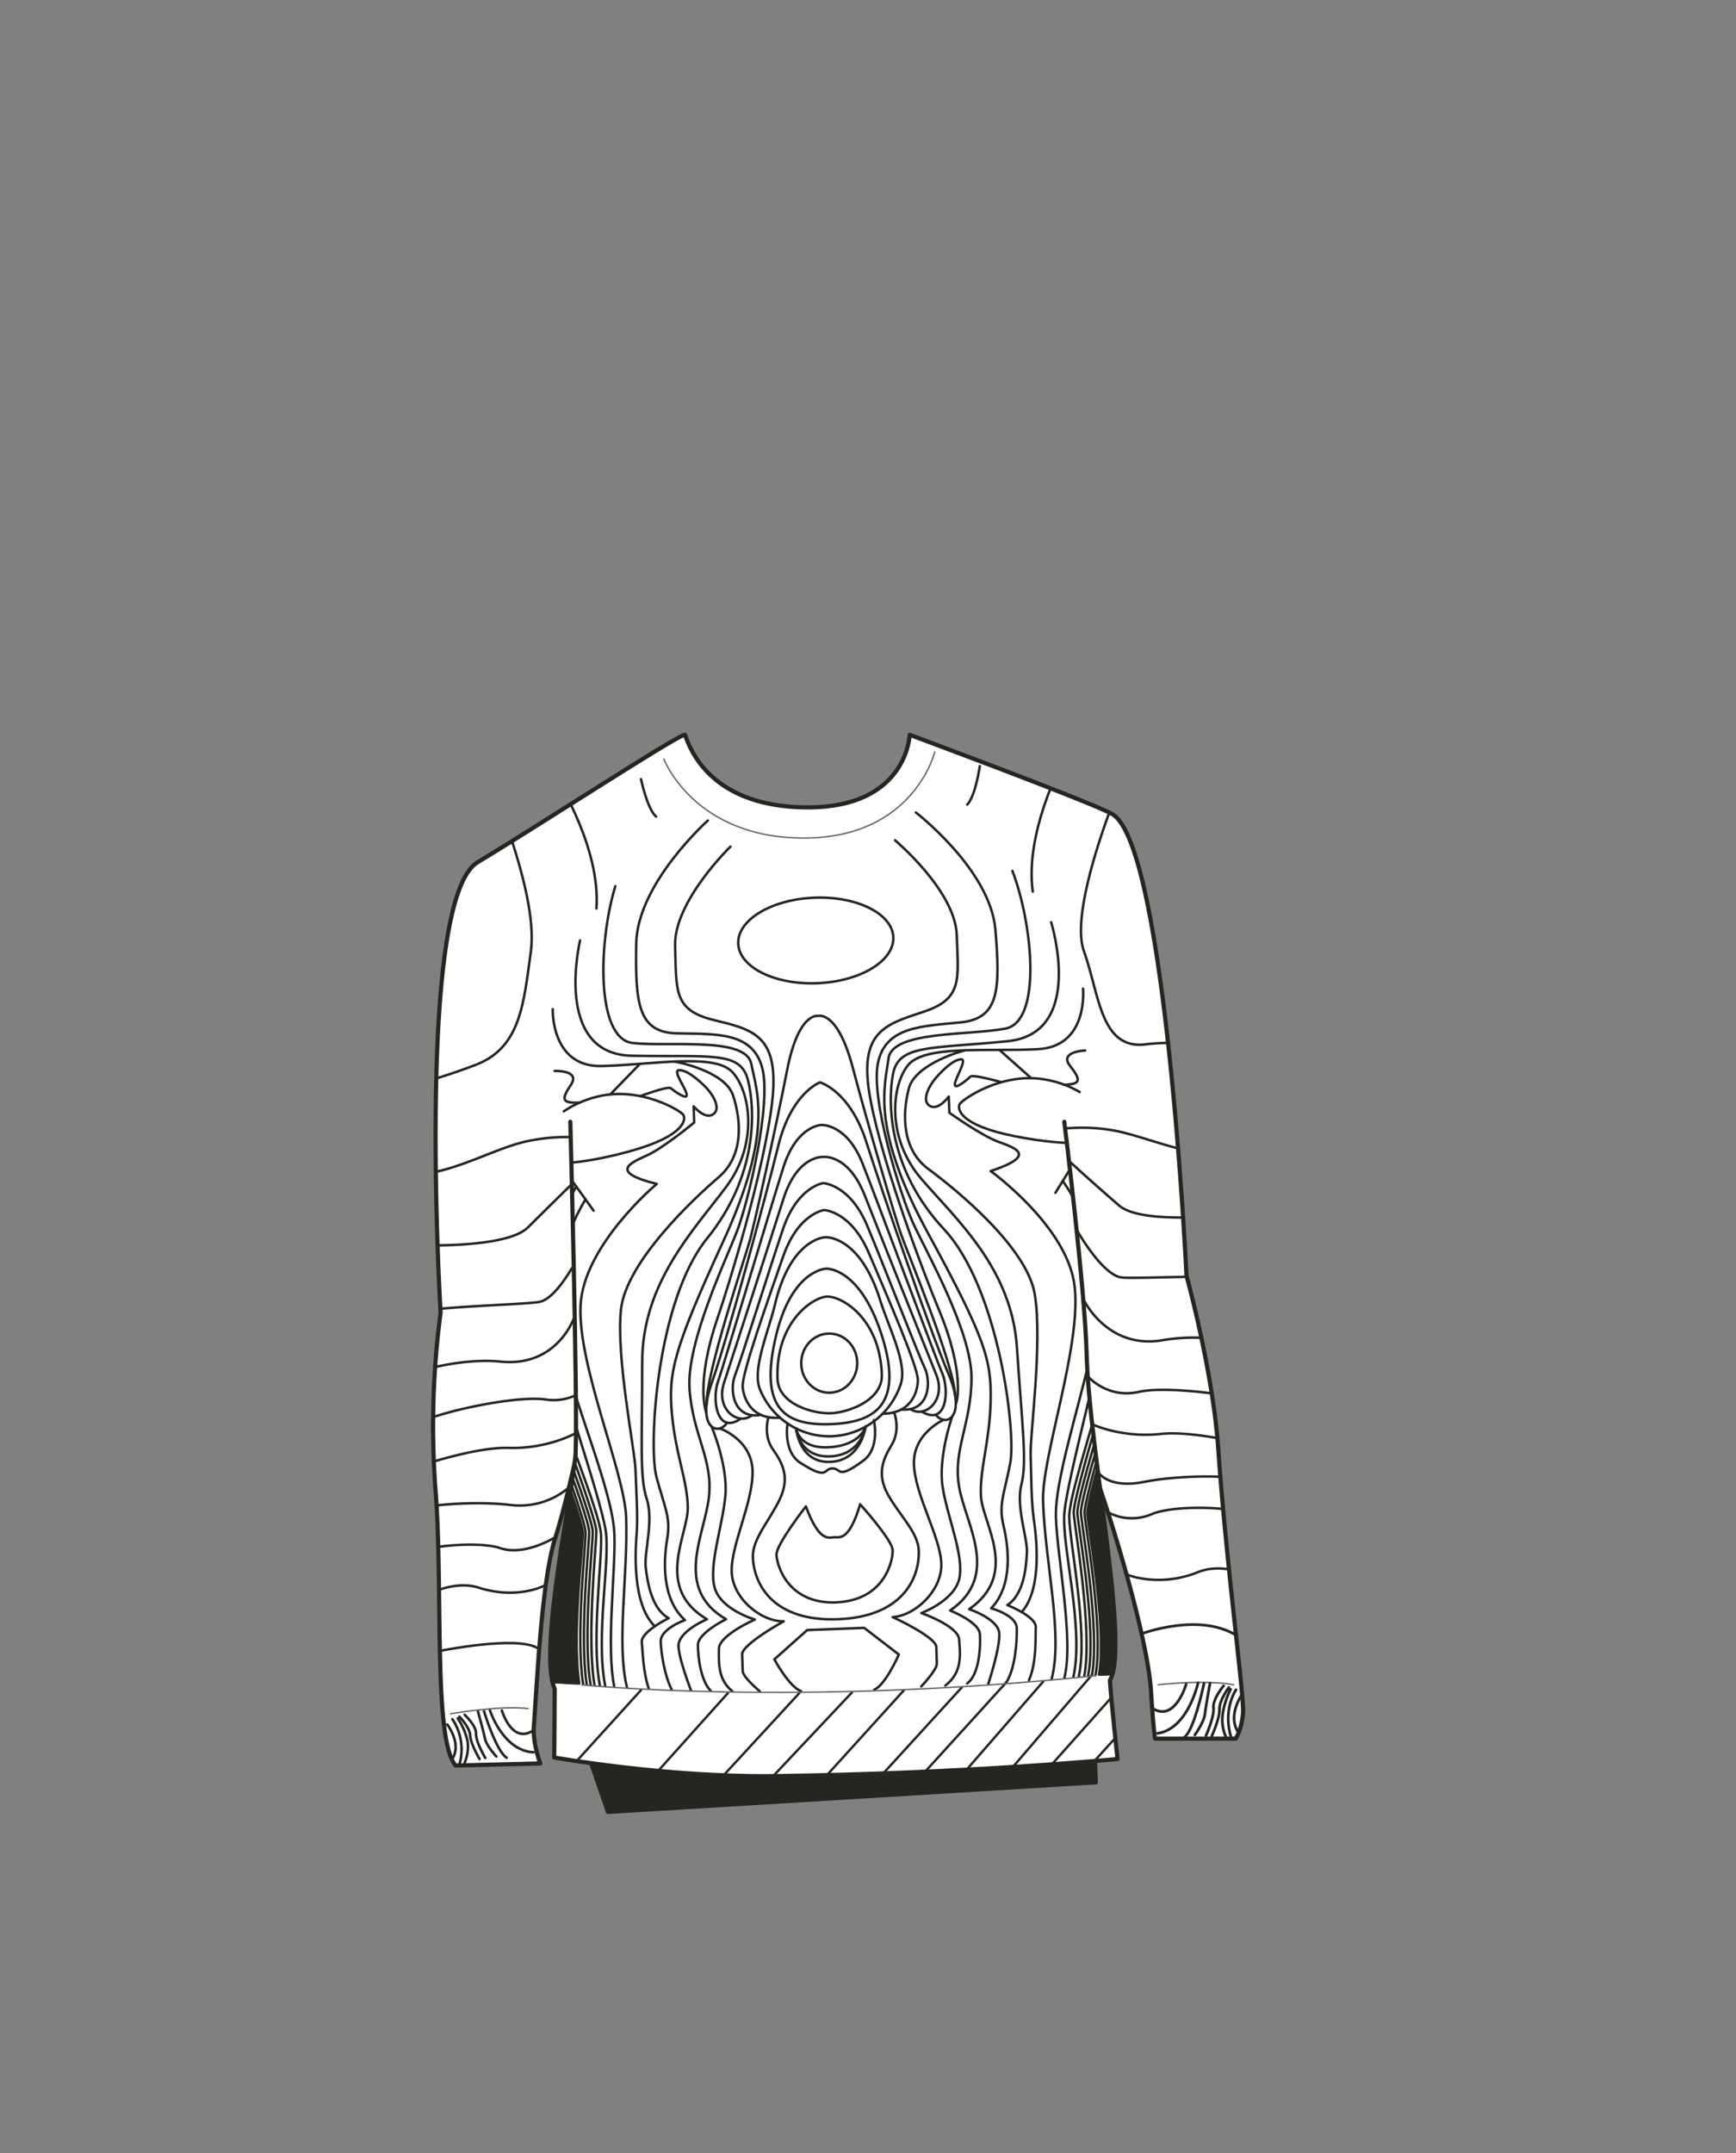 <svg xmlns="http://www.w3.org/2000/svg" width="1250" height="1550" viewBox="0 0 1250 1550"><rect x="0" y="0" width="1250" height="1550" fill="#808080" stroke="none"/><defs><clipPath id="a"><path d="M877.23-557c-3.83-55.87-37.47-431.58-75.77-456.57-33.32-21.7-85.46-43.44-122.71-56.13-13.69-19.43-40.17-28.19-40-26 0 0 14.31 10.13 13.16 25.65-7.45 22.84-58.66 194.63-81.35 289.55-20-96-64.9-277.94-66.09-292.48-1-11.83 5.6-16.15 5.6-16.15l.28-6.84s-26.55 7.51-35.45 26.36c0 0-105.14 71.63-131 90.37-44.73 27-35.81 384-30.28 452.4 5.65 69.91 3 199.59 6.16 203.57 6.52 8.08 84.32-2.58 84.32-2.58l.52 25.49 3.08-.12 34.2 272.92L600.65-37 608-199.41l25.52-8.68 25.2 171.46L819-44.6l-15.33-270.59 4.57-.59-3-78.56 9.36 36.6c25.12.15 90.23-.41 90.88-10.27.8-12.22-22.67-107.71-28.25-188.99z" fill="none"/></clipPath><clipPath id="b"><path d="M410.65 807.61s5.34 199.1 3.83 238.13c-.83 21.49-27.4 142.88-15.09 170.06 0 13-.32 49.48-.32 49.48s80.59 14.31 157.59 13.38c137.52-1.65 248-12.3 248-12.3s-4.69-43-5.46-56.63c14.49-25-15-164.89-16.77-234.84-1.22-47.59-16.09-167.28-16.09-167.28s42.22-47.43 35.08-221.16C801.55 583.36 655 529 655 529s-17.69 52.06-66.25 52.06-95.48-52-95.48-52-84.27 49.44-149.34 91.7c-32.06 58.09 66.72 186.85 66.72 186.85z" fill="none"/></clipPath></defs><g clip-path="url(#a)"><path fill="#262521" d="M284.4-1072.12h693.28V55.9H284.4z"/><path fill="#3f4954" opacity=".6" d="M337.85-1068.78h10.25V18.33h-10.25zM317.34-1068.78h10.25V18.33h-10.25zM358.43-1068.78h10.25V18.33h-10.25zM378.92-1068.78h10.25V18.33h-10.25zM399.49-1068.78h10.25V18.33h-10.25zM420.76-1068.78h10.25V18.33h-10.25zM441.34-1068.78h10.25V18.33h-10.25zM461.83-1068.78h10.25V18.33h-10.25zM482.41-1068.78h10.25V18.33h-10.25zM503.73-1068.78h10.25V18.33h-10.25zM524.3-1068.78h10.25V18.33H524.3zM648.2-1068.78h10.25V18.33H648.2zM627.69-1068.78h10.25V18.33h-10.25zM668.78-1068.78h10.25V18.33h-10.25zM689.26-1068.78h10.25V18.33h-10.25zM709.84-1068.78h10.25V18.33h-10.25zM731.11-1068.78h10.25V18.33h-10.25zM751.69-1068.78h10.25V18.33h-10.25zM772.18-1068.78h10.25V18.33h-10.25zM792.76-1068.78h10.25V18.33h-10.25zM814.07-1068.78h10.25V18.33h-10.25zM834.65-1068.78h10.25V18.33h-10.25zM856.11-1068.78h10.25V18.33h-10.25zM876.69-1068.78h10.25V18.33h-10.25zM897.3-1068.78h10.25V18.33H897.3zM544.79-1068.78h10.25V18.33h-10.25zM565.37-1068.78h10.25V18.33h-10.25zM586.33-1068.78h10.25V18.33h-10.25zM606.9-1068.78h10.25V18.33H606.9z"/></g><path fill="#262521" stroke="#262521" stroke-linecap="round" stroke-linejoin="round" stroke-width="3" d="M417.38 1245.48l20.35 58.97 351.31-21.32-2.1-56.62-369.56 18.97z"/><path d="M421.22 1019s-11.62 57.38-21.45 88.33-13.09 105-15.36 135.22c-1 12.66 4.65 27 4.65 27l-61 1.5c-16.33-18.74-8.92-129.52-14.45-197.94A619.79 619.79 0 01317.25 945s-18.05-297.29 26.68-324.24 148.41-94.52 149.37-91.67c4.12 12.15 19.69 50.63 84.76 52.13C653.4 583 655 529 655 529s135.55 50.34 146.43 57.44c38.3 25 52.89 331.94 52.89 331.94s19 68.76 22.88 124.63c5.58 81.26 18.66 177.57 17.85 189.79s-5.3 18.89-5.3 18.89h-58.1s-1.25-8-2.89-34.36c-2.47-39.8-31-134-48.07-177.22" fill="#fff" stroke="#262521" stroke-linecap="round" stroke-linejoin="round" stroke-width="3"/><path d="M834 1212.88s32.63-3.84 54.36 0M478 546.43s21.5 56.9 100.8 56.9 94.27-62 94.27-62" fill="none" stroke="#636363" stroke-linecap="round" stroke-linejoin="round"/><path d="M410.65 807.61s5.34 199.1 3.83 238.13c-.83 21.49-27.4 142.88-15.09 170.06 0 13-.32 49.48-.32 49.48s80.59 14.31 157.59 13.38c137.52-1.65 248-12.3 248-12.3s-4.69-43-5.46-56.63c14.49-25-15-164.89-16.77-234.84-1.22-47.59-16.09-167.28-16.09-167.28" fill="#fff" stroke="#262521" stroke-linecap="round" stroke-linejoin="round" stroke-width="3"/><path d="M798.65 585.23c-10.44 28.64-25.94 77.85-18.2 99.48 11.27 31.47 11.91 71.3 44.66 67.12a138.06 138.06 0 0116-1M767.71 812.37s19.74-2.21 40 2.71c12.43 3 25.7 7.79 39.18 11.31M770.5 836.51s16.38 15.08 35.29 31.36c8 6.9 26.94 8.77 46.11 8.65M775.29 885.4s18.37 32.85 32.51 34.3c6 .62 25.51-.12 46.78-.47M780 935.15s16.93 36.86 57.64 29.62a131.13 131.13 0 0127.44-1.65M783.91 991.48s13.9 15.66 36.19 10.55c10.7-2.46 32-1.57 52.42 1.11M786.94 1025.58s20.8 9.79 48.92 6.74c11.12-1.21 26.36.5 40.73 3M790.53 1059.61s6.93 12.5 33.43 7.22c15-3 36.68-4.42 54.71-3.66M797.29 1088.43a36.27 36.27 0 0032 1.66c9.72-4.22 31.86-5.64 51.42-3.76M812 1133.8s22.82 9.3 50.68-2c7-2.82 14.55-3.13 22-2" fill="none" stroke="#262521" stroke-linecap="round" stroke-linejoin="round" stroke-width="1.78"/><path d="M854.06 1212.53s-8 27.74-24.21 17.3M862.63 1211.58s-7.19 33.2-29.16 36.29M866.9 1212s-6.71 32.7-13.87 38.49M871.26 1211.86s-2.92 15.87-3.63 22-7.29 15.16-7.29 15.16M881 1213.74s-7.9 9.42-7.23 15.79-5.41 20-5.41 20M884.82 1214.94s-7 9.22-6.74 15.62-5.55 19.41-5.55 19.41M886.11 1216.19a57.16 57.16 0 00-5.75 18.07 30.41 30.41 0 002.92 17.41M890 1216.51s-10.09 14.44-3.21 35.19M894 1220.45s-10.34 14.7-2.36 26.69" fill="none" stroke="#262521" stroke-linecap="round" stroke-linejoin="round" stroke-width="1.95"/><path d="M409 818.6s-19.84-.68-39.7 5.78c-17.44 5.68-36.4 15.09-55.52 19.26M410.85 853.35S398 865.9 380.18 883.6c-10.16 10.11-40.73 12.65-65.1 13M411.75 913.06c-6 10-15.08 22.71-23.4 24.21s-42.44 2.39-71.26 4.93M413.55 948.21s-11.93 36.15-53 32.06c-15.41-1.53-31.93.54-46.56 3.72M413.84 1004.8a37.79 37.79 0 01-21.11 2.72c-16.35-2.45-56.2 4.55-80.86 12.67M414.34 1031.88s-20.09 11.37-48.35 10.5c-14.9-.46-36.77 4.81-54.12 9.9M410.14 1070.32s-16 16.34-42.81 13.12c-14.59-1.76-35.38-1.6-52.94.35M400 1106.56s-22.15 14.11-40 7.92c-8.76-3-27-3.18-44.38-.87M392.77 1141.15s-19.55 10.94-48.08 1.85c-9.23-2.94-19.23-1.62-28.54 1.5" fill="none" stroke="#262521" stroke-linecap="round" stroke-linejoin="round" stroke-width="1.78"/><path d="M361.37 1231.45s7.26 24.74 22.76 14.21M352.75 1231.23s9.27 29.16 31.4 30.29M348.52 1232s8.76 28.74 16.26 33.39M344.16 1232.12s3.9 14 5 19.43 8.24 13 8.24 13M334.55 1234.52s8.48 7.85 8.21 13.58 6.66 17.5 6.66 17.5M330.81 1235.88s7.52 7.73 7.71 13.47 6.77 17 6.77 17M329.6 1237.09a47.64 47.64 0 016.88 15.73c1.92 8.82-2.61 18-2.61 18M325.73 1237.67a39 39 0 015 32.87M322 1241.49s10.79 13.72 3.59 25" fill="none" stroke="#262521" stroke-linecap="round" stroke-linejoin="round" stroke-width="1.85"/><path d="M368.54 605.07c7.49 23.06 16.88 57.1 13.69 80-5.1 36.57-7.07 68.77-39.22 81.35-9.39 3.67-19.4 7-28.87 10" fill="none" stroke="#262521" stroke-linecap="round" stroke-linejoin="round" stroke-width="1.78"/><path d="M822 1176.2s40.87-15.52 68 1" fill="none" stroke="#262521" stroke-linecap="round" stroke-linejoin="round" stroke-width="1.95"/><path d="M316.78 1188.52s54.91-11.1 70-2.15" fill="none" stroke="#262521" stroke-linecap="round" stroke-linejoin="round" stroke-width="1.78"/><g clip-path="url(#b)" stroke="#262521" stroke-linecap="round" stroke-linejoin="round"><ellipse cx="597.07" cy="981.35" rx="21.3" ry="20.16" transform="rotate(-89.02 597.08 981.352)" stroke-width="1.78" fill="none"/><path d="M598.26 1017.42c12.68-.49 37.3-9.33 36.7-27.72-1.35-41-29.26-56.65-39.46-56.26s-37 18.16-35.67 59.16c.6 18.4 25.74 25.31 38.43 24.82z" fill="none" stroke-width="1.78"/><path d="M598.56 1025.25c32.16-1.24 53-14.59 35.46-66.64-15-44.4-37.15-45.35-39.1-45.28s-25.13 2.45-36.11 48.19c-12.95 53.92 7.59 64.98 39.75 63.73z" fill="none" stroke-width="1.78"/><path d="M599.08 1034a54.69 54.69 0 0049.48-37.54c5-14.82-8.67-40.71-14.81-60.44-14-44.78-37.24-45.35-39.19-45.28h-.38c-1.95.07-25.14 2.44-36.12 48.19-4.83 20.14-16.78 47-10.81 61.42a53.92 53.92 0 0051.83 33.65z" fill="none" stroke-width="1.78"/><ellipse cx="587.35" cy="677.1" rx="55.89" ry="30.8" transform="rotate(-2.36 586.394 676.023)" stroke-width="1.78" fill="none"/><path d="M635.51 1017.75c19.87 0 25.13-14.51 25.4-24s-22.29-61-35.18-91.4-32.28-31.2-32.28-31.2-18.75 2.26-29.6 33.59-30 84.43-29.09 93.89 7.09 23.5 26.91 22" fill="none" stroke-width="1.78"/><path d="M649 1014.74c20.74 1.72 21.4-20.39 16.87-29.83s-29-72.7-41.41-102.44-31.66-30.72-31.66-30.72-18.63 2.44-29 33.06-30.67 95.61-34.57 105.38-1.79 31.81 18.77 28.45" fill="none" stroke-width="1.78"/><path d="M655.58 1014.4c10.21 7.13 26-6.06 18.58-24.66s-39.31-98.06-51.37-128.82-30.32-28-30.32-28-18.39-1.29-28.4 30.31-36.59 113.33-42.79 132.46 10.44 31.06 20.16 23.16" fill="none" stroke-width="1.78"/><path d="M663.79 1016.3c18.09 10.72 19.8-15.66 14.67-27.64s-46-122.15-57.38-151-29.64-27.77-29.64-27.77-17.69.33-27.2 30-43 142.69-47.32 155-.89 38.52 16.45 26.43" fill="none" stroke-width="1.78"/><path d="M674 1018.71c7.06 9 22.36 1.68 8.82-29.93s-47.18-129.53-59-166.56-33.41-43-33.41-43-20.61 7.58-29.95 45.42S524 962.79 512.57 995.36s4.31 38.66 10.76 29.17" fill="none" stroke-width="1.78"/><path d="M687.77 1004.85c-.82-22.86-34.68-103.78-39-116.25S625 810 614 768.51s-24.86-37.11-24.86-37.11-14.08-3.32-22.36 38.93S543.47 880 540 892.8s-32 96.11-31.27 119" fill="none" stroke-width="1.78"/><path d="M525.94 609.52s-40.88 39.61-39.83 71.48-1.46 46.09 27.38 53.22 48.25 10.69 42.4 59.95-31.42 132-39 154.05c-16.6 48.55-8.37 68.62-8.37 68.62" fill="none" stroke-width="1.78"/><path d="M509.71 590.7s-50.87 45.3-51.61 88.72 1.48 63.89 29.38 64.52 54.1-1.3 61.25 24.47-10.05 96.88-17.73 117.16-36.92 80.78-34.5 114.43 16.84 50.08 14 77.35-26 66.08 12.29 88.38c0 0-20.24 9.8-20.27 18.56 0 8 1.88 25.58 9.22 32.94" fill="none" stroke-width="1.78"/><path d="M443.05 638c-12.26 40.21-14.05 109.91 12.53 112.88s81.48-4.86 85.37 15 16.2 48.79-20.13 127.68-39.59 94.93-37 124.27 11.32 48.42 11.42 67.83-24.3 57.69 13.8 80.08c0 0-20.5 8.58-20.48 19.06 0 7.08 5.41 22.66 8.9 32" fill="none" stroke-width="1.78"/><path fill="none" stroke-width="1.7" d="M461.52 1216.79l-47.61 52.49M524.11 1218.91l-54.12 60.37M575.5 1218.95l-61.24 66.5M613.44 1218.44l-64.11 68.06M650.66 1217.09l-61.37 67.66M692.62 1214.7l-63.01 69.02M724.47 1211.3l-64.06 70.46M751.3 1210.44l-59.89 68.89M786.36 1205.65l-59.44 69.22M801.11 1221.13l-46.13 51.78M802.64 1251.7l-14.95 16.48"/><path d="M417.69 677.06s-19.77 81.87 37.21 83 78.34-3.75 83.69 17.65 7.1 68.77-29.39 113.77-42.46 149.5-36.5 171.89 10.35 28.85 7.73 44.4-4.26 43.11 12.75 58.58c0 0-17.74 6.2-17.44 15.57.27 8 2.7 24.11 7.86 34.39" fill="none" stroke-width="1.78"/><path d="M398 726.54s-1.46 41.83 35.27 40.93 81.18-9.55 94.06 4.33 19.07 51.27-4.45 82.66-60.45 69.25-60.46 126.17-2 82.49 3.23 98.4-2 38.58-.7 49.48 4.29 29.72 16.5 36.45c0 0-20.25 9.85-19.35 17.46.77 6.5.85 20.94 5 33.13M402.31 563.21s30.25 48.11 27.13 90.81M461.56 560.92s4.36 21.2 10.88 27" fill="none" stroke-width="1.78"/><path d="M399.37 771s18.84-.73 11.7 10-6.61 13.27 6.3 12.78" fill="none" stroke-width="1.78"/><path d="M388 818.18s11.6-21.18 42.23-28.72S490 799.5 492 802.59s1.52 15.13-38.29 26.17-59.07 8.61-59.07 8.61M402.93 837.56l24.49 34.02M439.54 787.8l20.74-21.38" fill="none" stroke-width="1.78"/><path d="M461 789.15s19.88-7.41 21.93-5.75 12.33 9.35 11.5 4.45-10.43-17.21-5.43-17.4 12.55 5.56 18.9 12 11.31 16.11 5.44 19.87-13.88-5.82-13.88-5.82l.39 11.63s-21.85 18.11-33.67 23.51-28.32 12 6.69 20.7c0 0-53.09 44.34-54.88 88s31.81 119.92 32.87 152.15c1.38 42-7.14 90.47.58 122.26" fill="none" stroke-width="1.78"/><path d="M485.68 764.22s36.19 6.37 42.17 24.47 7.69 43.34-10.28 58.72-67 61.21-70.49 95.71S457.13 1044 457.59 1058s1.77 33.44.84 45.82-3.49 50.66 13 66.94M573.24 1028.34s1.67 15.08 24.19 13.55 25.84-14.82 25.84-14.82" fill="none" stroke-width="1.78"/><path d="M573.24 1028.34s1.87 21 24.41 20.15 25.62-21.42 25.62-21.42" fill="none" stroke-width="1.78"/><path d="M573.24 1028.34s2 25 24.54 24.11 25.49-25.38 25.49-25.38" fill="none" stroke-width="1.78"/><path d="M629.18 1022.34s4.84 20-7.53 29.18c-19.31 14.35-15.69 5.39-22.43 5.65s-2.54 8.91-22.74-3.9c-12.94-8.21-9.43-28.53-9.43-28.53M601.82 1153.6c35.3-1.37 41.18-30.19 40.94-37.58S619.34 1083 619.34 1083c-8 26.88-15.07 23.57-18.77 23.71s-10.58 4-20.29-22.2c0 0-21.43 27.4-21.18 34.79s8 35.69 43.29 34.32M629.52 1216.45c8.17-3.47 17.69-25.31 17.69-25.31l-25-19.2-41 1.58-23.65 21.09s10.86 20 19.24 22.88" fill="none" stroke-width="1.78"/><path d="M643.77 1016.76s5 12.42-1.7 23.43-10.73 21.5-2.52 36.14 21.59 27 22 40c.66 19.84-11.69 47.61-58.17 49.4s-60.63-25-61.27-44.78c-.42-13 12.11-26.33 19.34-41.57s2.57-25.39-4.87-35.86-3.24-23.23-3.24-23.23" fill="none" stroke-width="1.78"/><path d="M518.31 1028.35s22.5 7.78 23.53 29.79-15.3 53.3-15 72.93 21.23 36.46 37.48 36.14c0 0-30.17 16.64-29.93 23.86l.4 12c.15 4.47 12.27 14.52 12.27 14.52" fill="none" stroke-width="1.78"/><path d="M512.3 1026.86s12 28.16 10 50-12.17 50.08-7.73 66.1 29 23 29 23-25.91 11.26-25.91 21.12c0 9.2-1.09 21.8 9.62 30.47M421.61 863.5s-30.56 47.42-19.88 96.18 39.64 113.48 40.68 145.11c.89 27.12-6.06 80.35-.13 109.35" fill="none" stroke-width="1.78"/><path d="M414.93 854.23s-32.57 56.26-22.55 97.1 39.65 125.43 43.7 150.29c3.54 21.74-7.41 76.15-.33 111.89" fill="none" stroke-width="1.78"/><path d="M409.1 846.14s-31.75 50.86-26.38 96.41 49.12 141.32 50.09 162.75c.83 18.36-7.14 75.1-.89 108.12" fill="none" stroke-width="1.78"/><path d="M385.79 977.44s43.63 113.46 43.62 125.17c0 10-7.13 75.79-1.35 110.52" fill="none" stroke-width="1.78"/><path d="M386.13 987.67s40.7 103.51 40.69 115.21c0 10-7.39 75.55-1.57 110" fill="none" stroke-width="1.78"/><path d="M384.49 990.48s39.75 100.8 39.74 112.5c0 9.9-7.2 74.73-1.74 109.7" fill="none" stroke-width="1.78"/><path d="M384.71 997.4s37 94.51 36.94 106.21c0 9.9-7.22 74.08-1.77 108.85" fill="none" stroke-width="1.78"/><path d="M406 1211.42c3.9.38 7.2.34 11.11.59-5.36-34.84 2.55-98.06 2.56-108 0-11.7-33.08-95.75-33.08-95.75s-.45 135.86 8 202.57c3.71.45 7.55.23 11.41.59z" fill="#262521" stroke-width="1.78"/><path d="M644.48 604.94s43.37 36.36 44.42 68.24 4.48 45.86-23.81 55.19-47.43 14.39-38.36 63.07 40 129.26 49 150.66c19.75 47.14 12.86 67.8 12.86 67.8" fill="none" stroke-width="1.78"/><path d="M659.44 584.91s53.71 41.26 57.3 84.52 2.72 63.84-25.07 66.62-54 2.88-59.49 29.14 16.39 95.81 25.34 115.49 42.17 77.73 42 111.42-13.5 51.26-8.93 78.24 30.23 63.92-6.45 89.11c0 0 20.84 8.21 21.44 16.94s-.36 29.16-9.17 35.57" fill="none" stroke-width="1.78"/><path d="M729 627c14.87 39.12 21.23 108.51-5.09 113.53S642.36 742 639.77 762s-12.95 50 28.46 125.85 45.77 91.63 45.07 121.09-8.12 49.17-6.94 68.54 28 55.67-8.51 81c0 0 21 7 21.68 17.42s-7.87 36.18-7.87 36.18" fill="none" stroke-width="1.78"/><path d="M756.89 664s25.1 80.14-31.67 85.64-78.38 2.32-82.32 24.07-2.57 69.14 36.79 111.21 52.16 145.85 47.69 168.65-8.44 29.56-4.8 44.87 7.08 42.68-8.87 59.42c0 0 18.1 4.82 18.41 14.18s-1.12 29.56-7.65 39.31" fill="none" stroke-width="1.78"/><path d="M779.82 711.79s4.2 41.61-32.49 43.54-81.6-3.26-93.55 11.59-15.65 52.61 9.88 82.1 64.84 64.41 68.59 121.18 7.41 82.13 3.23 98.41 4.49 38.33 3.94 49.3-2.32 30-14.06 37.63c0 0 20.85 8.25 20.45 15.92s.86 24.68-4.9 38.19M764.76 549.21s-27 50.32-21.11 92.67M705.51 551.5s-3 21.48-9.08 27.78" fill="none" stroke-width="1.78"/><path d="M781.33 756.26s-18.84.73-11 10.88S779 780.45 766.1 781" fill="none" stroke-width="1.78"/><path d="M795.76 802.43s-13-20.26-44-25.39-58.94 14.62-60.76 17.86-.52 15.21 39.91 23.15 59.49 4 59.49 4M782.15 822.91l-22.2 35.82M742.36 776.1l-22.09-19.72" fill="none" stroke-width="1.78"/><path d="M721 779.1s-20.31-5.85-22.26-4-11.68 10.28-11.18 5.33 9.27-18 4.35-17.79-12.15 6.52-18.06 13.43-10.23 16.94-4.12 20.23 13.45-6.87 13.45-6.87l.39 11.63s22.91 16.39 35.08 20.86 29 9.77-5.32 21.17c0 0 55.87 40.13 60.52 83.5s-23.86 122.07-22.8 154.3c1.47 44.62 14.58 95.75 6.17 127.93" fill="none" stroke-width="1.78"/><path d="M694.8 756.14s-35.69 9.14-40.46 27.67-4.83 43.81 14.11 57.77 70.8 55.89 76.59 90-3.4 101.36-2.94 115.45.43 33.49 2.17 45.77 6.8 50.26-8.59 67.77M679.58 1022.12s-21.92 9.49-21.51 31.53 18.76 52 19.7 71.59-18.78 38-35 38.94c0 0 31.18 14.27 31.42 21.49l.39 12c.15 4.47-11.22 16.43-11.22 16.43" fill="none" stroke-width="1.78"/><path d="M685.49 1020.17s-10.15 29-6.72 50.59 15.42 49 12.05 65.35-27.41 25.17-27.41 25.17 26.58 9.23 27.23 19.07 2.8 23.48-10 33.13M765.22 850.23s33.6 44.94 26.14 94.4-32.09 116.25-31.05 147.88c1 29.23 13 88 6.1 115.48" fill="none" stroke-width="1.78"/><path d="M771.28 840.46s36.18 53.61 28.86 95.11-31.32 128.18-33.72 153.28c-2.24 23.4 14.35 82.49 6.49 118.43" fill="none" stroke-width="1.78"/><path d="M776.55 832s35 48.31 32.65 94.12-39.72 144.75-39.28 166.2c.4 19.7 13.79 82.62 6.86 114.62" fill="none" stroke-width="1.78"/><path d="M808.43 961.11s-36.08 116.55-35.3 128.22c.71 10.67 13.78 84.62 7.62 117.16" fill="none" stroke-width="1.78"/><path d="M808.76 971.34s-33.81 106.39-33 118.06c.72 10.73 14.11 84.63 7.76 116.8" fill="none" stroke-width="1.78"/><path d="M810.58 974s-33 103.61-32.25 115.28c.7 10.58 13.77 83.37 8 116.35" fill="none" stroke-width="1.78"/><path d="M810.81 980.94s-30.65 97.12-29.87 108.79c.71 10.62 13.86 83.27 7.93 115.9" fill="none" stroke-width="1.78"/><path d="M809.71 992s-27.49 86.35-26.71 98c.7 10.57 14 82.66 8.32 115.57a82.72 82.72 0 009-.38c3.3-.37 6.43-1.58 9.65-2.37a1 1 0 011.23.7c.36 2.48-.18 4.89-.27 7.36 0 .83 0 1.66-.08 2.48l2.45-.12c10.49-49.36-3.59-221.24-3.59-221.24z" fill="#262521" stroke-width="1.78"/></g><path d="M324.4 1233.82s33.77-6.06 55.73-3.82M419 1213s154.9 15.78 370.08-6.62" fill="none" stroke="#636363" stroke-linecap="round" stroke-linejoin="round"/></svg>